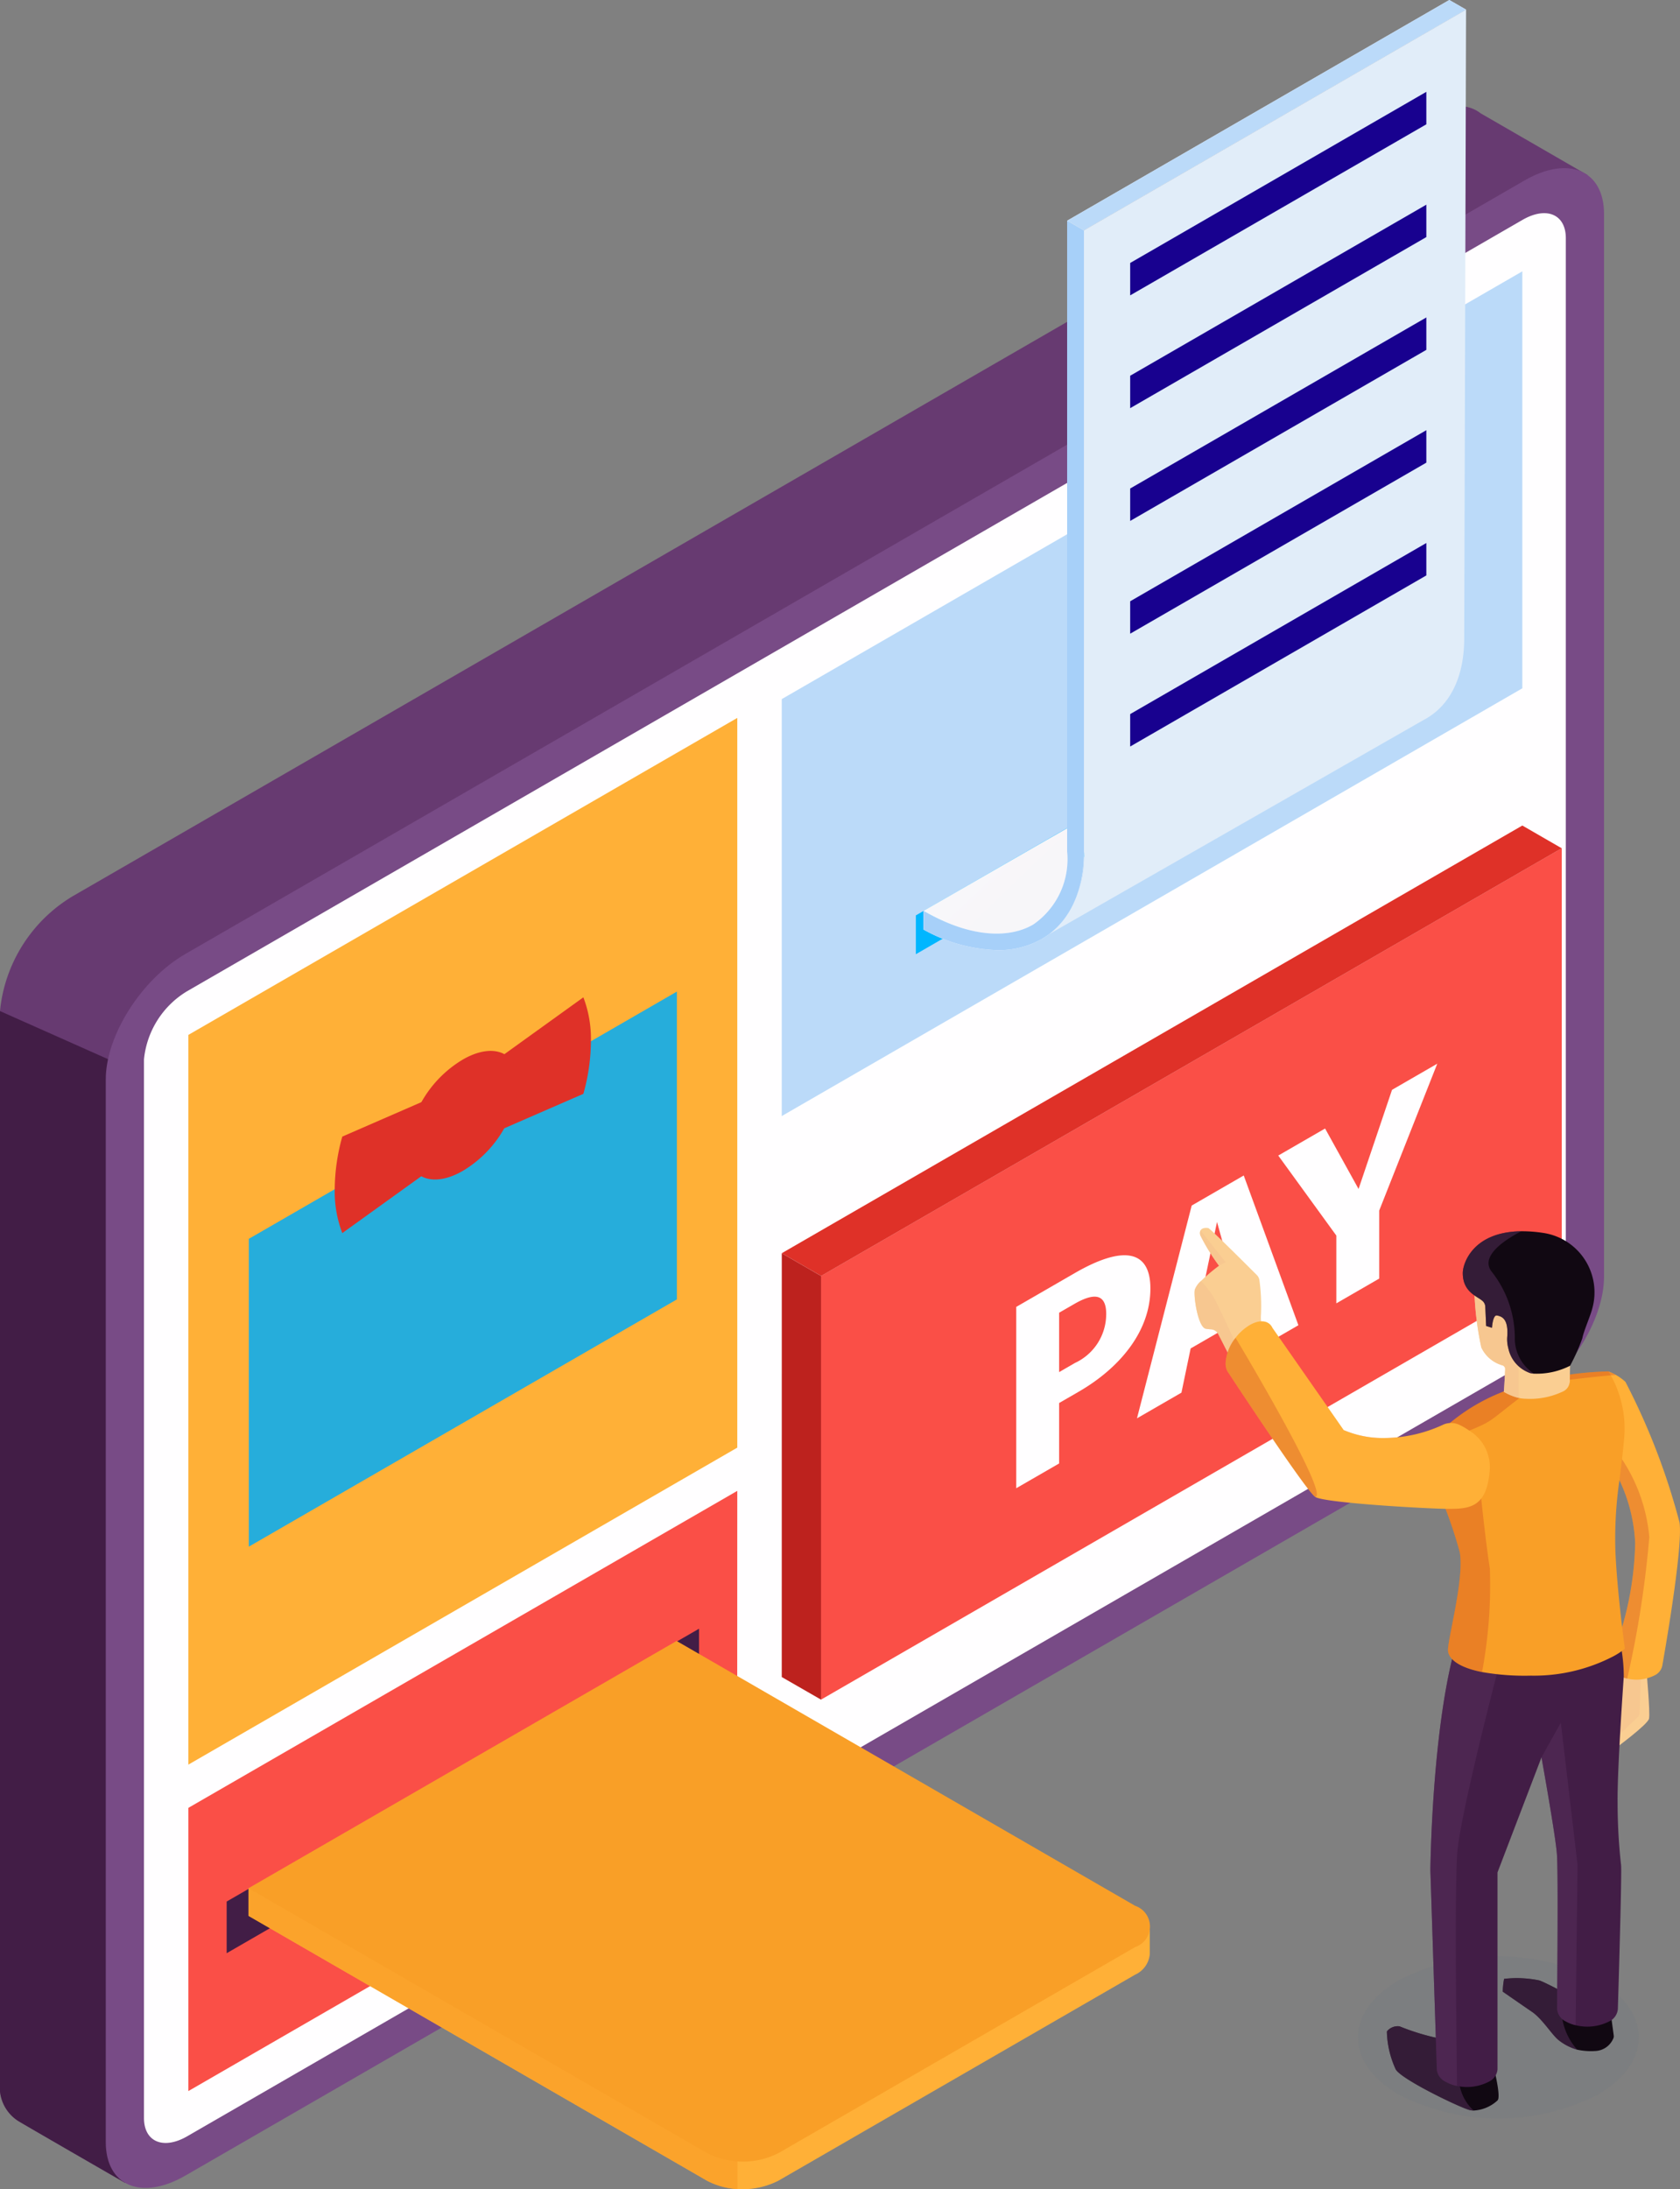 <svg xmlns="http://www.w3.org/2000/svg" xmlns:xlink="http://www.w3.org/1999/xlink" width="91.239" height="118.844" viewBox="0 0 91.239 118.844">
  <rect x="0" y="0" width="91.239" height="118.844" fill="#808080" stroke="none"/>
  <defs>
    <linearGradient id="linear-gradient" x1="0.503" y1="36.351" x2="0.496" y2="36.835" gradientUnits="objectBoundingBox">
      <stop offset="0.011" stop-color="#00b6ff"/>
      <stop offset="1" stop-color="#18018f"/>
    </linearGradient>
    <linearGradient id="linear-gradient-2" x1="0.25" y1="0.199" x2="0.883" y2="0.703" gradientUnits="objectBoundingBox">
      <stop offset="0.005" stop-color="#ebeaf0"/>
      <stop offset="0.989" stop-color="#e5e4ec"/>
    </linearGradient>
    <linearGradient id="linear-gradient-3" x1="2.499" y1="67.449" x2="-1.528" y2="72.82" gradientUnits="objectBoundingBox">
      <stop offset="0" stop-color="#18018f"/>
      <stop offset="0.989" stop-color="#00b6ff"/>
    </linearGradient>
    <linearGradient id="linear-gradient-4" x1="2.499" y1="67.445" x2="-1.528" y2="72.816" xlink:href="#linear-gradient-3"/>
    <linearGradient id="linear-gradient-5" x1="2.499" y1="67.445" x2="-1.528" y2="72.816" xlink:href="#linear-gradient-3"/>
    <linearGradient id="linear-gradient-6" x1="2.499" y1="67.445" x2="-1.528" y2="72.815" xlink:href="#linear-gradient-3"/>
    <linearGradient id="linear-gradient-7" x1="2.499" y1="67.445" x2="-1.528" y2="72.816" xlink:href="#linear-gradient-3"/>
  </defs>
  <g id="Grupo_1106035" data-name="Grupo 1106035" transform="translate(-19.801 -24.729)">
    <g id="Grupo_1106019" data-name="Grupo 1106019" transform="translate(19.801 24.729)">
      <path id="Trazado_891452" data-name="Trazado 891452" d="M106.02,36.408l-5.077,6.965V93.159a8.206,8.206,0,0,1-3.95,6.24l-63.7,36.773-6.65,9.132-.061.087s-5.812-3.347-5.812-3.365a2.165,2.165,0,0,1-.97-2.019V81.789a8.2,8.2,0,0,1,3.959-6.24L96.993,33.27c1.32-.769,2.49-.787,3.216-.218Z" transform="translate(-19.801 -26.904)" fill="#673a71"/>
      <path id="Trazado_891453" data-name="Trazado 891453" d="M26.644,151.675v12.209l-.061.087s-5.812-3.347-5.812-3.365a2.165,2.165,0,0,1-.97-2.019V100.368l5.872,2.613Z" transform="translate(-19.801 -45.482)" fill="#421d46"/>
      <g id="Grupo_1106013" data-name="Grupo 1106013" transform="translate(5.744 9.128)">
        <path id="Trazado_891454" data-name="Trazado 891454" d="M104.767,37.977,32.037,79.968c-2.386,1.377-4.32,4.428-4.32,6.814v57.676c0,2.386,1.934,3.2,4.32,1.826l72.73-41.991c2.386-1.377,4.32-4.428,4.32-6.814V39.8C109.087,37.417,107.153,36.6,104.767,37.977Z" transform="translate(-27.717 -37.308)" fill="#784b86"/>
        <path id="Trazado_891455" data-name="Trazado 891455" d="M30.577,144.077V86.614a4.873,4.873,0,0,1,2.35-3.706l72.519-41.869c1.3-.749,2.35-.3,2.35.993V99.495a4.875,4.875,0,0,1-2.35,3.707L32.927,145.071C31.629,145.82,30.577,145.375,30.577,144.077Z" transform="translate(-28.502 -38.232)" fill="#fffeff"/>
        <path id="Trazado_891456" data-name="Trazado 891456" d="M121.479,88.183,81.258,111.4v23l40.221-23.221Z" transform="translate(-42.407 -51.267)" fill="#fa4f47"/>
        <path id="Trazado_891457" data-name="Trazado 891457" d="M118.53,45.028,78.31,68.249V90.884l40.22-23.221Z" transform="translate(-41.598 -39.426)" fill="#bbdaf9"/>
        <path id="Trazado_891458" data-name="Trazado 891458" d="M63.712,136.262,33.9,153.47v15.374l29.807-17.209Z" transform="translate(-29.415 -64.458)" fill="#fa4f47"/>
        <path id="Trazado_891459" data-name="Trazado 891459" d="M36.766,161.385v2.805l25.655-14.811v-2.805Z" transform="translate(-30.2 -67.288)" fill="#421d46"/>
        <path id="Trazado_891460" data-name="Trazado 891460" d="M88.347,87.609v2.107L114,74.905V72.8Z" transform="translate(-44.352 -47.045)" fill="url(#linear-gradient)"/>
        <path id="Trazado_891461" data-name="Trazado 891461" d="M63.712,78.437,33.9,95.645v39.613L63.712,118.05Z" transform="translate(-29.415 -48.593)" fill="#ffb037"/>
        <g id="Grupo_1106012" data-name="Grupo 1106012" transform="translate(7.769 44.7)">
          <path id="Trazado_891462" data-name="Trazado 891462" d="M61.672,98.91,38.424,112.332v16.71L61.672,115.62Z" transform="translate(-38.424 -98.91)" fill="#26addb"/>
          <g id="Grupo_1106011" data-name="Grupo 1106011" transform="translate(4.667 0.312)">
            <path id="Trazado_891463" data-name="Trazado 891463" d="M61.4,101.722a10.738,10.738,0,0,1-.411,2.857l-6.547,2.85V104.05l6.547-4.71A6.326,6.326,0,0,1,61.4,101.722Z" transform="translate(-47.487 -99.34)" fill="#df3128"/>
            <path id="Trazado_891464" data-name="Trazado 891464" d="M51.813,105.831v3.379l-6.547,4.71a6.311,6.311,0,0,1-.411-2.382,10.742,10.742,0,0,1,.411-2.857Z" transform="translate(-44.856 -101.121)" fill="#df3128"/>
            <path id="Trazado_891465" data-name="Trazado 891465" d="M56.322,105.094a6.268,6.268,0,0,1-3.022,4.767c-1.669.964-3.022.392-3.022-1.277a6.266,6.266,0,0,1,3.022-4.767C54.969,102.853,56.322,103.425,56.322,105.094Z" transform="translate(-46.344 -100.44)" fill="#df3128"/>
          </g>
        </g>
        <path id="Trazado_891466" data-name="Trazado 891466" d="M120.668,87.722l-2.138-1.234L78.31,109.705l2.137,1.234Z" transform="translate(-41.598 -50.802)" fill="#df3128"/>
        <path id="Trazado_891467" data-name="Trazado 891467" d="M78.31,141.491l2.139,1.23,0-23-2.137-1.234Z" transform="translate(-41.598 -59.581)" fill="#bd221e"/>
      </g>
      <path id="Trazado_891468" data-name="Trazado 891468" d="M85.779,163.488,61.648,149.556,40.819,161.582l-2.42-.1v1.5L63.3,177.358a4.287,4.287,0,0,0,3.878,0l19.371-11.183a1.362,1.362,0,0,0,.8-1.12v-1.5Z" transform="translate(-24.904 -58.978)" fill="#ffb037"/>
      <g id="Grupo_1106014" data-name="Grupo 1106014" transform="translate(13.497 90.579)" opacity="0.75">
        <path id="Trazado_891469" data-name="Trazado 891469" d="M67.906,153.169l-2.952-.141v24.785a3.712,3.712,0,0,1-1.648-.453l-24.9-14.38v-1.5l2.42.1,20.828-12.027Z" transform="translate(-38.401 -149.558)" fill="#f99f27"/>
      </g>
      <path id="Trazado_891470" data-name="Trazado 891470" d="M86.554,164.108,67.183,175.291a4.287,4.287,0,0,1-3.878,0L38.4,160.913,61.649,147.49l24.906,14.379A1.182,1.182,0,0,1,86.554,164.108Z" transform="translate(-24.904 -58.411)" fill="#f99f27"/>
      <g id="Grupo_1106015" data-name="Grupo 1106015" transform="translate(55.19 57.742)">
        <path id="Trazado_891471" data-name="Trazado 891471" d="M103.146,120.443c0,2.286-1.62,4.287-3.892,5.6l-1.065.615v3.281l-2.329,1.345V121.44l3.182-1.837C101.583,118.135,103.146,118.284,103.146,120.443Zm-2.4,1.386c0-1.051-.583-1.212-1.733-.548l-.824.475v3.224l.866-.5A2.921,2.921,0,0,0,100.745,121.829Z" transform="translate(-95.859 -108.237)" fill="#fffeff"/>
        <path id="Trazado_891472" data-name="Trazado 891472" d="M110.682,120.4l-2.869,1.657-.5,2.4-2.415,1.394L107.87,114.3l2.826-1.632,2.969,8.129-2.471,1.427Zm-.4-1.461-1.037-3.748-1.037,4.945Z" transform="translate(-98.34 -106.599)" fill="#fffeff"/>
        <path id="Trazado_891473" data-name="Trazado 891473" d="M120.954,112.276v3.693l-2.329,1.345v-3.679l-3.154-4.344,2.543-1.468,1.818,3.282,1.818-5.382,2.457-1.419Z" transform="translate(-101.24 -104.304)" fill="#fffeff"/>
      </g>
      <g id="Grupo_1106018" data-name="Grupo 1106018" transform="translate(50.154)">
        <path id="Trazado_891474" data-name="Trazado 891474" d="M97.407,86.152v1.273a4.863,4.863,0,0,1-1.78,4.175c-1.564,1.1-3.985,1-6.708-.569l6.671-3.839Z" transform="translate(-88.919 -41.582)" fill="#fffeff"/>
        <path id="Trazado_891475" data-name="Trazado 891475" d="M97.71,85.88l-.3,1.471a4.863,4.863,0,0,1-1.78,4.175c-1.564,1.1-3.985,1-6.708-.569l6.671-3.839Z" transform="translate(-88.919 -41.507)" opacity="0.3" fill="url(#linear-gradient-2)"/>
        <path id="Trazado_891476" data-name="Trazado 891476" d="M120.97,25.45l-.1,34.127c0,2.2-.84,3.73-2.22,4.442L98.341,75.631a5.541,5.541,0,0,0,1.876-4.477V37.431Z" transform="translate(-91.504 -24.927)" fill="#e1edf9"/>
        <path id="Trazado_891477" data-name="Trazado 891477" d="M120.472,33.363l-16.084,9.286V40.89L120.472,31.6Z" transform="translate(-93.163 -26.615)" fill="url(#linear-gradient-3)"/>
        <path id="Trazado_891478" data-name="Trazado 891478" d="M120.472,41.8l-16.084,9.287v-1.76l16.084-9.286Z" transform="translate(-93.163 -28.93)" fill="url(#linear-gradient-4)"/>
        <path id="Trazado_891479" data-name="Trazado 891479" d="M120.472,50.237l-16.084,9.287v-1.76l16.084-9.286Z" transform="translate(-93.163 -31.245)" fill="url(#linear-gradient-5)"/>
        <path id="Trazado_891480" data-name="Trazado 891480" d="M120.472,58.675,104.388,67.96V66.2l16.084-9.287Z" transform="translate(-93.163 -33.56)" fill="url(#linear-gradient-6)"/>
        <path id="Trazado_891481" data-name="Trazado 891481" d="M120.472,67.112,104.388,76.4V74.639l16.084-9.287Z" transform="translate(-93.163 -35.875)" fill="url(#linear-gradient-7)"/>
        <g id="Grupo_1106016" data-name="Grupo 1106016" transform="translate(0 11.98)">
          <path id="Trazado_891482" data-name="Trazado 891482" d="M97.633,41.76V75.483c0,2.21-.816,3.9-2.3,4.754a4.726,4.726,0,0,1-2.4.6,8.79,8.79,0,0,1-4.018-1.119v-1.01c2.316,1.337,4.5,1.589,5.961.741a4.3,4.3,0,0,0,1.844-3.966V41.239Z" transform="translate(-88.919 -41.239)" fill="#fffeff"/>
        </g>
        <g id="Grupo_1106017" data-name="Grupo 1106017" transform="translate(0 11.98)">
          <path id="Trazado_891483" data-name="Trazado 891483" d="M97.633,41.76V75.483c0,2.21-.816,3.9-2.3,4.754a4.726,4.726,0,0,1-2.4.6,8.79,8.79,0,0,1-4.018-1.119v-1.01c2.316,1.337,4.5,1.589,5.961.741a4.3,4.3,0,0,0,1.844-3.966V41.239Z" transform="translate(-88.919 -41.239)" fill="#a7d0f9"/>
        </g>
        <path id="Trazado_891484" data-name="Trazado 891484" d="M120.426,24.729,99.675,36.708l.909.522,20.751-11.979Z" transform="translate(-91.87 -24.729)" fill="#fffeff"/>
        <path id="Trazado_891485" data-name="Trazado 891485" d="M120.426,24.729,99.675,36.708l.909.522,20.751-11.979Z" transform="translate(-91.87 -24.729)" fill="#bbdaf9"/>
      </g>
    </g>
    <g id="Grupo_1106032" data-name="Grupo 1106032" transform="translate(84.677 91.386)">
      <g id="Grupo_1106020" data-name="Grupo 1106020" transform="translate(8.869 39.539)" opacity="0.1">
        <path id="Trazado_891486" data-name="Trazado 891486" d="M134.453,172.369c2.979,1.72,2.979,4.508,0,6.229a11.925,11.925,0,0,1-10.789,0c-2.979-1.72-2.979-4.508,0-6.229A11.925,11.925,0,0,1,134.453,172.369Z" transform="translate(-121.43 -171.079)" fill="#607080"/>
      </g>
      <g id="Grupo_1106031" data-name="Grupo 1106031" transform="translate(0)">
        <path id="Trazado_891487" data-name="Trazado 891487" d="M129.6,180.337a2.054,2.054,0,0,1-1.3.55.879.879,0,0,1-.237-.033c-.6-.171-3.762-1.7-4-2.217a5.189,5.189,0,0,1-.474-2.043.754.754,0,0,1,.689-.278,12.544,12.544,0,0,0,2.966.8,1.062,1.062,0,0,1,.485.115,6.64,6.64,0,0,1,1.667,1.326S129.8,180.133,129.6,180.337Z" transform="translate(-113.146 -132.974)" fill="#110812"/>
        <g id="Grupo_1106021" data-name="Grupo 1106021" transform="translate(10.417 43.329)" opacity="0.5">
          <path id="Trazado_891488" data-name="Trazado 891488" d="M128.3,180.888a.879.879,0,0,1-.237-.033c-.6-.171-3.762-1.7-4-2.217a5.188,5.188,0,0,1-.474-2.043.754.754,0,0,1,.689-.278,12.544,12.544,0,0,0,2.966.8,1.062,1.062,0,0,1,.485.115c-.313.6-.6,1.128-.6,1.128l-.115.022.545,1.231A2.5,2.5,0,0,0,128.3,180.888Z" transform="translate(-123.563 -176.303)" fill="#582f5c"/>
        </g>
        <path id="Trazado_891489" data-name="Trazado 891489" d="M138.3,175.831a.278.278,0,0,1-.025.155,1.112,1.112,0,0,1-.951.678,3.588,3.588,0,0,1-1-.068,2.875,2.875,0,0,1-.991-.5c-.359-.259-.9-1.166-1.468-1.553s-1.593-1.1-1.593-1.1a4.107,4.107,0,0,1,.073-.694,6.043,6.043,0,0,1,1.907.084c.272.082,1.471.719,1.839.918l.109.057,1.918.676Z" transform="translate(-115.535 -131.984)" fill="#110812"/>
        <g id="Grupo_1106022" data-name="Grupo 1106022" transform="translate(16.734 40.712)" opacity="0.5">
          <path id="Trazado_891490" data-name="Trazado 891490" d="M136.322,176.6a2.875,2.875,0,0,1-.991-.5c-.359-.259-.9-1.166-1.468-1.553s-1.593-1.1-1.593-1.1a4.107,4.107,0,0,1,.073-.694,6.043,6.043,0,0,1,1.907.084c.272.082,1.471.719,1.839.918l-.613.935A3.337,3.337,0,0,0,136.322,176.6Z" transform="translate(-132.269 -172.696)" fill="#582f5c"/>
        </g>
        <path id="Trazado_891491" data-name="Trazado 891491" d="M142.226,152.143c-.065.327-1.918,1.681-1.918,1.681l-.169-.348-.548-1.12,1.264-3.271.959.161.27.272S142.294,151.813,142.226,152.143Z" transform="translate(-117.544 -125.506)" fill="#face92"/>
        <path id="Trazado_891492" data-name="Trazado 891492" d="M141.815,149.244l-.118,2.73-1.558,1.5-.547-1.12,1.264-3.271Z" transform="translate(-117.544 -125.506)" fill="#f5c48f" opacity="0.75"/>
        <path id="Trazado_891493" data-name="Trazado 891493" d="M143.105,143.3a.746.746,0,0,1-.406.52,2.185,2.185,0,0,1-1.5.18,1.693,1.693,0,0,1-.471-.18.689.689,0,0,1-.406-.567.338.338,0,0,1,.006-.076.488.488,0,0,1,.054-.158c.022-.062.046-.142.076-.237.115-.346.286-.9.463-1.561a17.413,17.413,0,0,0,.711-4.579,8.89,8.89,0,0,0-.858-3.421,7.876,7.876,0,0,0-.6-1.07v-4.827a2.3,2.3,0,0,1,.414.194,2.964,2.964,0,0,1,.514.373,36.774,36.774,0,0,1,2.939,7.632C144.247,136.95,143.105,143.3,143.105,143.3Z" transform="translate(-117.704 -119.536)" fill="#ffb037"/>
        <g id="Grupo_1106023" data-name="Grupo 1106023" transform="translate(22.471 11.472)" opacity="0.25">
          <path id="Trazado_891494" data-name="Trazado 891494" d="M142.4,137.707a55.2,55.2,0,0,1-1.2,7.687,1.694,1.694,0,0,1-.471-.18.689.689,0,0,1-.406-.567.336.336,0,0,1,.006-.076.488.488,0,0,1,.054-.158c.022-.062.046-.141.076-.237.115-.346.286-.9.463-1.561a17.413,17.413,0,0,0,.711-4.579,8.89,8.89,0,0,0-.858-3.421,7.874,7.874,0,0,0-.6-1.07V132.4l.741,1.084A9.122,9.122,0,0,1,142.4,137.707Z" transform="translate(-140.175 -132.4)" fill="#bd221e"/>
        </g>
        <path id="Trazado_891495" data-name="Trazado 891495" d="M137.359,148.96s-.362,5.045-.335,6.877a30.553,30.553,0,0,0,.188,3.345c.054.406-.174,7.826-.174,7.826a.823.823,0,0,1-.483.673,2.615,2.615,0,0,1-1.811.2,1.99,1.99,0,0,1-.52-.2.823.823,0,0,1-.483-.673c-.011,0,.071-7.232-.011-8.393-.057-.817-.553-3.669-.839-5.274l-2.389,6.246V170.28a.815.815,0,0,1-.482.673,2.577,2.577,0,0,1-1.716.226,1.98,1.98,0,0,1-.615-.226.815.815,0,0,1-.482-.673l-.351-10.814s.073-7.853,1.443-12.44l1.716-.25,6.747-.991A8.694,8.694,0,0,1,137.359,148.96Z" transform="translate(-114.05 -124.6)" fill="#421d46"/>
        <g id="Grupo_1106024" data-name="Grupo 1106024" transform="translate(18.841 26.859)" opacity="0.5">
          <path id="Trazado_891496" data-name="Trazado 891496" d="M137.131,161.329l-.106,8.7a1.989,1.989,0,0,1-.52-.2.823.823,0,0,1-.483-.673c-.011,0,.071-7.232-.011-8.393-.057-.817-.553-3.669-.839-5.274l1.051-1.882Z" transform="translate(-135.173 -153.606)" fill="#582f5c"/>
        </g>
        <g id="Grupo_1106025" data-name="Grupo 1106025" transform="translate(12.806 22.175)" opacity="0.5">
          <path id="Trazado_891497" data-name="Trazado 891497" d="M128.318,158.882c-.139,1.749-.052,9.779-.014,12.672a1.98,1.98,0,0,1-.615-.226.815.815,0,0,1-.482-.673l-.351-10.814s.073-7.853,1.443-12.44l1.716-.25.542,1.686S128.487,156.741,128.318,158.882Z" transform="translate(-126.856 -147.15)" fill="#582f5c"/>
        </g>
        <path id="Trazado_891498" data-name="Trazado 891498" d="M113.035,122.392l-1.291,2.4-.213-.411s-1.035-2.024-1.035-2.024a.475.475,0,0,0-.4-.261,2.15,2.15,0,0,1-.275-.03c-.417-.068-.676-1.727-.6-2.122a1.2,1.2,0,0,1,.332-.469,9.793,9.793,0,0,1,.951-.809l.03-.022a10.98,10.98,0,0,1-1-1.626.349.349,0,0,1,0-.294c.084-.155.329-.141.419-.123.112.028,2.117,2.03,2.637,2.55a.5.5,0,0,1,.142.3,10.158,10.158,0,0,1,.082,1.822A2.073,2.073,0,0,0,113.035,122.392Z" transform="translate(-109.207 -116.591)" fill="#face92"/>
        <path id="Trazado_891499" data-name="Trazado 891499" d="M137.553,142.378a3.832,3.832,0,0,1-.613.406,9.357,9.357,0,0,1-4.5,1.057,13.3,13.3,0,0,1-2.642-.194c-1.376-.27-1.825-.768-1.853-1.16-.036-.575.893-3.881.64-5.341a23.891,23.891,0,0,0-.776-2.362c-.09-.275-.174-.559-.245-.847a5.138,5.138,0,0,1-.052-2.789,3.208,3.208,0,0,1,.534-1.019,10.417,10.417,0,0,1,3.647-1.961,14.943,14.943,0,0,1,2.086-.542,17.871,17.871,0,0,1,2.874-.3c.014.019.062.093.133.213a5.953,5.953,0,0,1,.73,3.378c-.068.8-.169,1.555-.259,2.307a21.971,21.971,0,0,0-.218,3.923c.065,1.4.239,3.018.365,4.078C137.488,141.92,137.553,142.378,137.553,142.378Z" transform="translate(-114.182 -119.536)" fill="#f99f27"/>
        <g id="Grupo_1106026" data-name="Grupo 1106026" transform="translate(13.379 14.281)" opacity="0.25">
          <path id="Trazado_891500" data-name="Trazado 891500" d="M129.88,146.1c-1.376-.27-1.825-.768-1.853-1.16-.036-.575.893-3.881.64-5.341a23.886,23.886,0,0,0-.776-2.362c-.09-.275-.174-.559-.245-.847l2.146-.12s.25,2.519.512,4.222A25.633,25.633,0,0,1,129.88,146.1Z" transform="translate(-127.646 -136.272)" fill="#bd221e"/>
        </g>
        <g id="Grupo_1106027" data-name="Grupo 1106027" transform="translate(8.118 8.632)" opacity="0.25">
          <path id="Trazado_891501" data-name="Trazado 891501" d="M130.541,128.62c-2.363,1.768-1.925,1.655-3.348,2.239-.4.166-.926.368-1.588.607-.117.041-.239.084-.368.128-2.117.741-4.6-.618-4.843-.758a5.447,5.447,0,0,0,2.013.422,7.721,7.721,0,0,0,3.35-.716,1.042,1.042,0,0,1,.382-.1,10.416,10.416,0,0,1,3.647-1.961Z" transform="translate(-120.395 -128.486)" fill="#bd221e"/>
        </g>
        <g id="Grupo_1106028" data-name="Grupo 1106028" transform="translate(19.596 7.79)" opacity="0.25">
          <path id="Trazado_891502" data-name="Trazado 891502" d="M139.5,127.52l-.281.019c-.044.005-.087.008-.133.011-.91.082-2.487.275-2.487.275l-.387-.2a17.871,17.871,0,0,1,2.874-.3A2.362,2.362,0,0,1,139.5,127.52Z" transform="translate(-136.213 -127.326)" fill="#bd221e"/>
        </g>
        <path id="Trazado_891503" data-name="Trazado 891503" d="M109.638,117.069a.349.349,0,0,1,0-.294L111,118.5l-.357.191A11.038,11.038,0,0,1,109.638,117.069Z" transform="translate(-109.317 -116.641)" fill="#f5c48f" opacity="0.75"/>
        <path id="Trazado_891504" data-name="Trazado 891504" d="M111.629,124.363l-.1,1.106-1.035-2.021a.475.475,0,0,0-.4-.261,2.151,2.151,0,0,1-.275-.03c-.417-.068-.676-1.727-.6-2.122a1.2,1.2,0,0,1,.332-.469,4.483,4.483,0,0,1,.733.959C110.6,122.105,111.629,124.363,111.629,124.363Z" transform="translate(-109.207 -117.682)" fill="#f5c48f" opacity="0.75"/>
        <path id="Trazado_891505" data-name="Trazado 891505" d="M135.347,125.387c-.008.218-.011.474-.014.711,0,.3-.008.231-.008.166a.62.62,0,0,1-.354.515,4.164,4.164,0,0,1-2.04.4,1.885,1.885,0,0,1-.384-.046,3,3,0,0,1-.8-.329c.011-.062.038-.452.073-1.223a.21.21,0,0,0-.144-.213,1.8,1.8,0,0,1-1.152-.978,17.17,17.17,0,0,1-.373-2.982c0-.038.044-.03.134.014a4.9,4.9,0,0,1,.537.34c.038.027.079.057.123.087C132.394,122.884,135.347,125.306,135.347,125.387Z" transform="translate(-114.953 -117.905)" fill="#face92"/>
        <path id="Trazado_891506" data-name="Trazado 891506" d="M132.547,125.409v1.722a3,3,0,0,1-.8-.329c.011-.062.038-.452.073-1.223a.21.21,0,0,0-.144-.213,1.8,1.8,0,0,1-1.152-.978,17.17,17.17,0,0,1-.373-2.982c0-.038.044-.03.134.014.21.2.422.362.537.34a.062.062,0,0,0,.038-.014c.033-.025.06.017.084.1.142.506.481.39.772.654A12.626,12.626,0,0,1,132.547,125.409Z" transform="translate(-114.953 -117.905)" fill="#f5c48f" opacity="0.75"/>
        <path id="Trazado_891507" data-name="Trazado 891507" d="M136.311,121.04c-.093.379-.469,1.228-.539,1.612a10.634,10.634,0,0,1-.665,1.49,3.979,3.979,0,0,1-1.958.43.947.947,0,0,1-.242-.041c-.028-.011-.079-.033-.142-.062a1.81,1.81,0,0,1-1-1.22l-.03-.126a1.83,1.83,0,0,1-.041-.572,2.812,2.812,0,0,0,.006-.337c-.033-.659-.335-.755-.564-.8s-.272.668-.272.668l-.316-.1-.046-1.024a.454.454,0,0,0-.106-.289c-.248-.283-1.12-.466-1.117-1.561,0-.5.531-2.239,3.179-2.266a7.385,7.385,0,0,1,1.171.087A3.262,3.262,0,0,1,136.311,121.04Z" transform="translate(-114.713 -116.66)" fill="#110812"/>
        <g id="Grupo_1106029" data-name="Grupo 1106029" transform="translate(14.561 0.183)" opacity="0.5">
          <path id="Trazado_891508" data-name="Trazado 891508" d="M133.149,124.572a.946.946,0,0,1-.242-.041c-.028-.011-.079-.033-.142-.062a1.81,1.81,0,0,1-1-1.221l-.03-.126a1.83,1.83,0,0,1-.041-.572,2.813,2.813,0,0,0,.006-.337c-.033-.659-.335-.755-.564-.8s-.272.668-.272.668l-.316-.1-.046-1.024a.454.454,0,0,0-.106-.289c-.248-.283-1.12-.466-1.117-1.561,0-.5.531-2.239,3.179-2.266-.836.433-2.307,1.354-1.588,2.223a5.791,5.791,0,0,1,1.234,3.56A2.273,2.273,0,0,0,133.149,124.572Z" transform="translate(-129.274 -116.843)" fill="#582f5c"/>
        </g>
        <path id="Trazado_891509" data-name="Trazado 891509" d="M125.877,131.622c-.141,1.95-.975,2.136-2.138,2.136-.073,0-.163,0-.27,0-1.583-.038-6.6-.34-7.071-.646s-4.2-5.957-4.709-6.731c-.022-.028-.041-.057-.06-.087a.927.927,0,0,1-.1-.447,2.413,2.413,0,0,1,.539-1.373,2.736,2.736,0,0,1,.774-.694c.564-.327,1.046-.245,1.231.152l3.87,5.549a5.381,5.381,0,0,0,2.032.433,7.721,7.721,0,0,0,3.35-.716,1.041,1.041,0,0,1,.382-.1,1.079,1.079,0,0,1,.534.106,3.721,3.721,0,0,1,.52.305A2.322,2.322,0,0,1,125.877,131.622Z" transform="translate(-109.844 -118.507)" fill="#ffb037"/>
        <g id="Grupo_1106030" data-name="Grupo 1106030" transform="translate(1.684 5.965)" opacity="0.25">
          <path id="Trazado_891510" data-name="Trazado 891510" d="M116.4,133.449c-.471-.3-4.2-5.957-4.709-6.731-.022-.028-.041-.057-.06-.087a.927.927,0,0,1-.1-.447,2.413,2.413,0,0,1,.539-1.373S117.207,133.359,116.4,133.449Z" transform="translate(-111.528 -124.811)" fill="#bd221e"/>
        </g>
      </g>
    </g>
  </g>
</svg>

